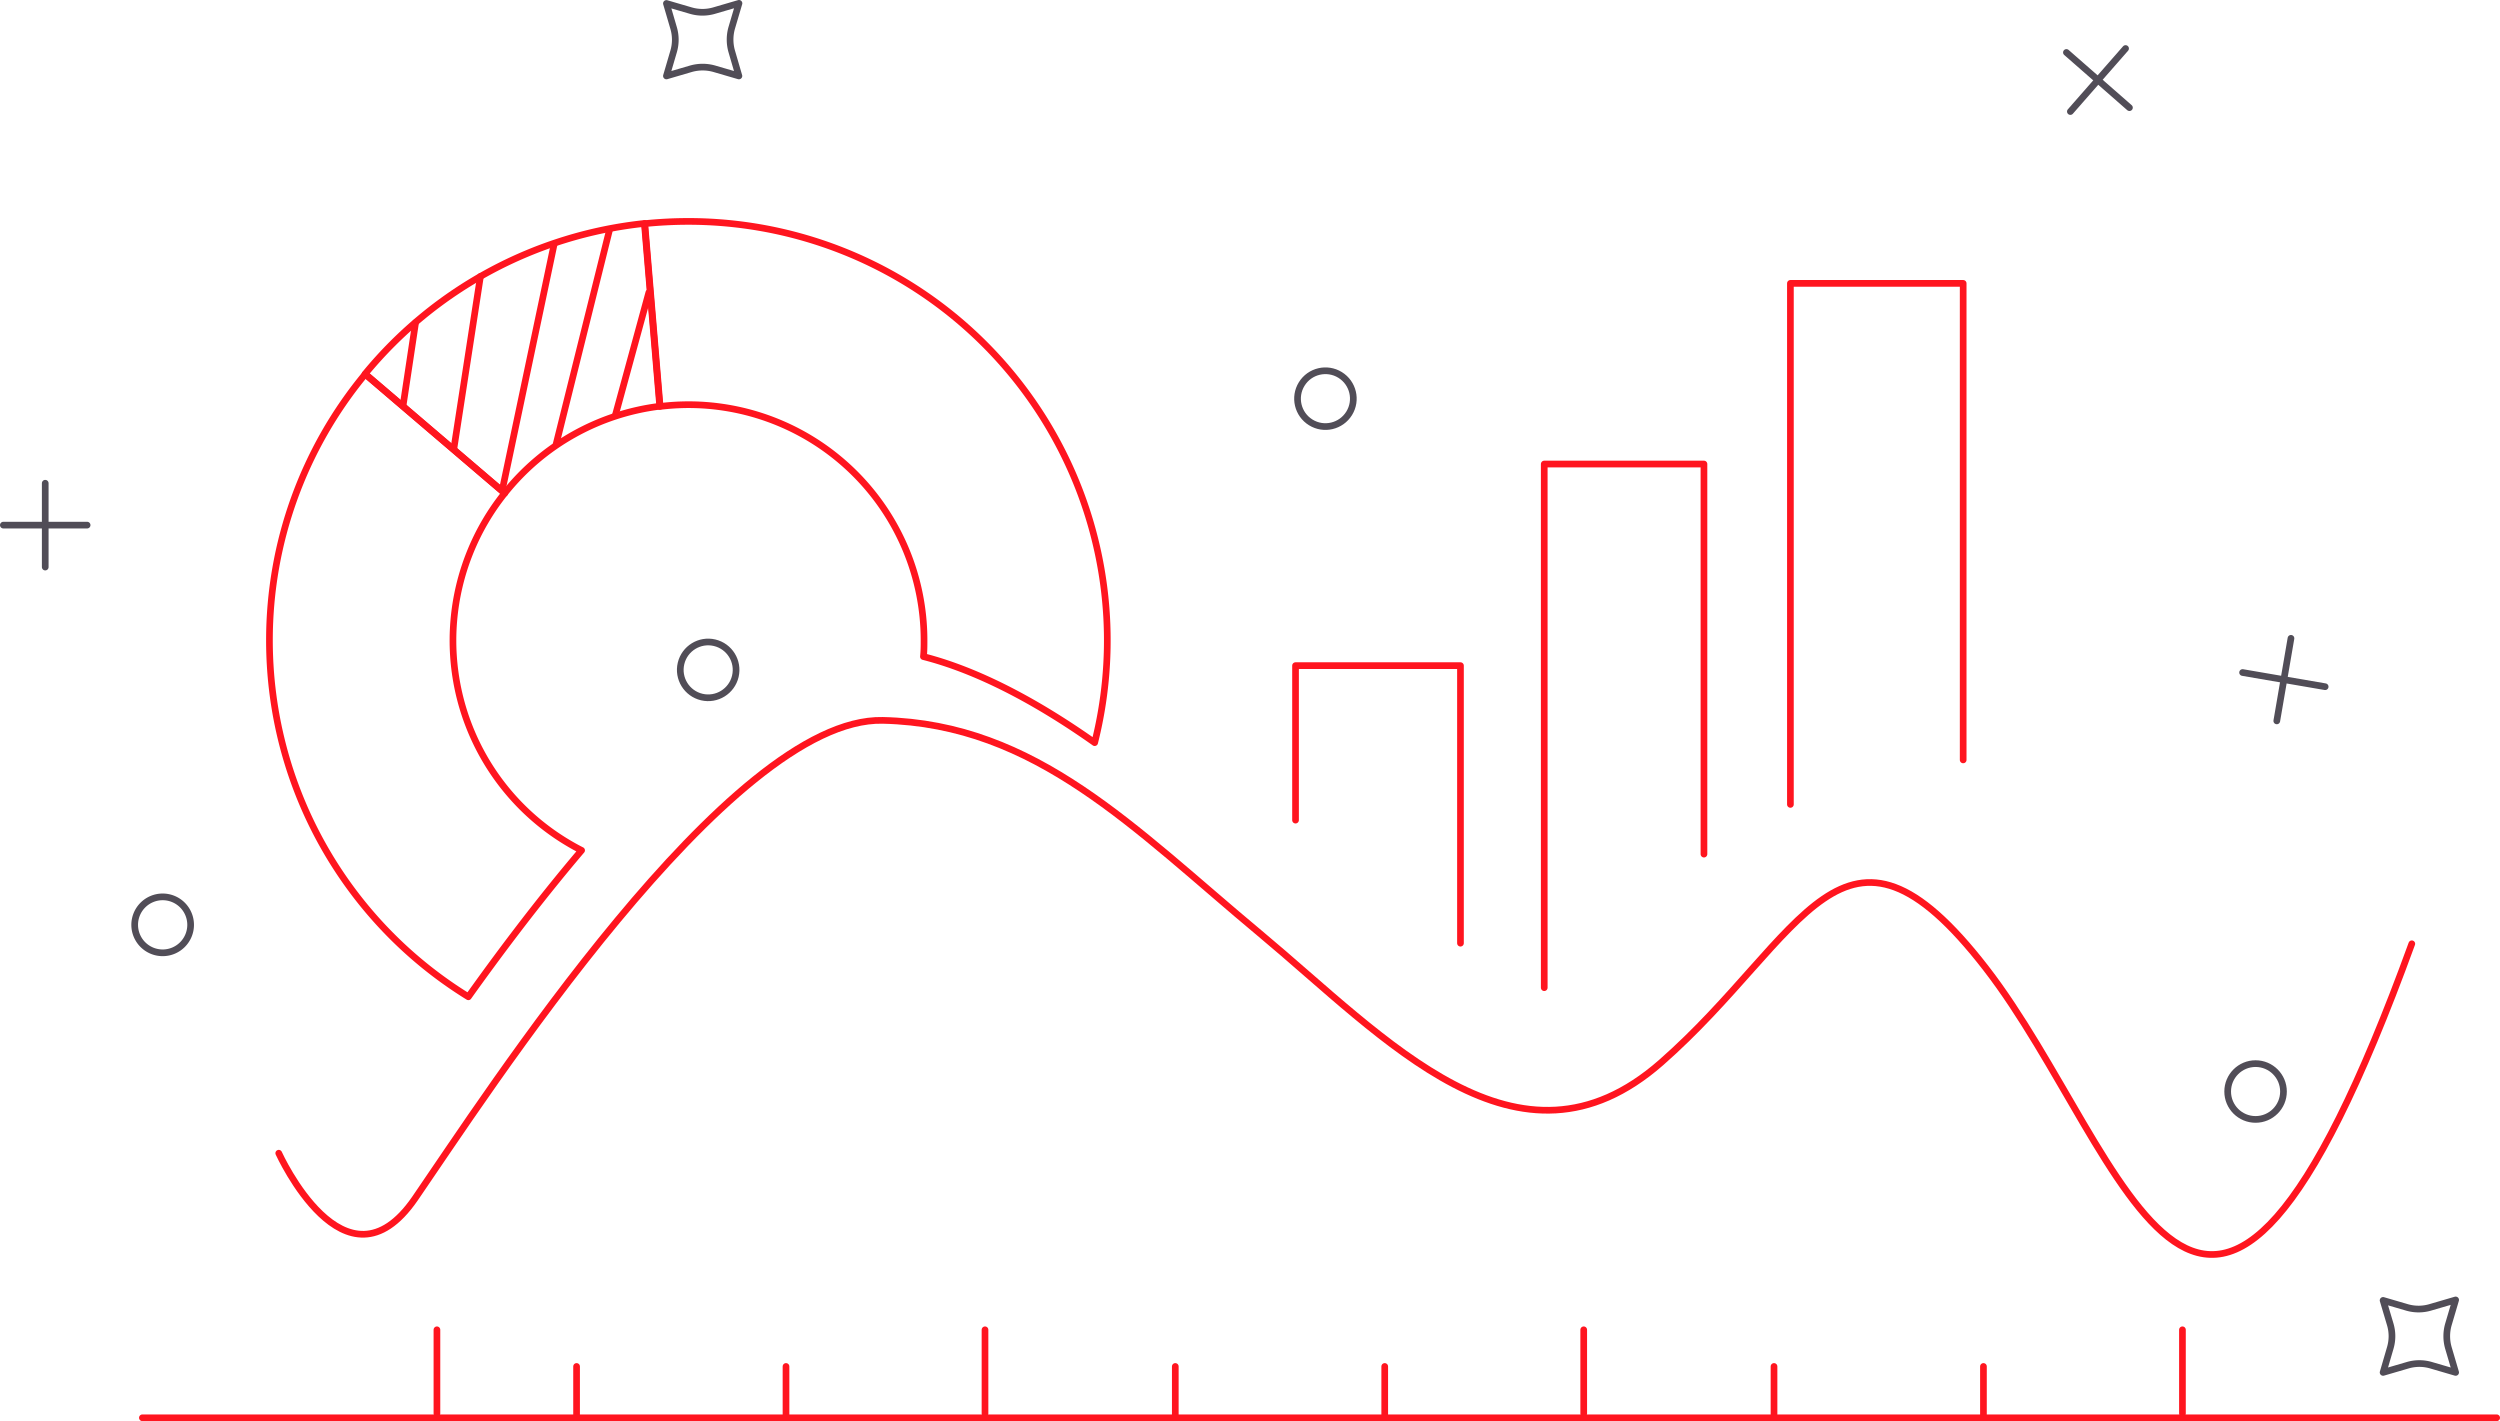 <svg xmlns="http://www.w3.org/2000/svg" xmlns:xlink="http://www.w3.org/1999/xlink" viewBox="0 0 373.63 212.39"><defs><style>.cls-1,.cls-3,.cls-4{fill:none;}.cls-2{clip-path:url(#clip-path);}.cls-3{stroke:#ff151f;}.cls-3,.cls-4{stroke-linecap:round;stroke-linejoin:round;}.cls-4{stroke:#514d57;}</style><clipPath id="clip-path" transform="translate(-50.57 -161.65)"><rect class="cls-1" width="500" height="500"/></clipPath></defs><title>Asset 12</title><g id="Layer_2" data-name="Layer 2"><g id="Layer_1-2" data-name="Layer 1"><g class="cls-2"><line class="cls-3" x1="21.28" y1="211.89" x2="373.13" y2="211.89"/><line class="cls-3" x1="65.3" y1="198.74" x2="65.3" y2="211.26"/><line class="cls-3" x1="147.21" y1="198.74" x2="147.21" y2="211.26"/><line class="cls-3" x1="86.17" y1="204.22" x2="86.17" y2="211.52"/><line class="cls-3" x1="117.47" y1="204.22" x2="117.47" y2="211.52"/><line class="cls-3" x1="236.69" y1="198.74" x2="236.69" y2="211.26"/><line class="cls-3" x1="175.65" y1="204.22" x2="175.65" y2="211.52"/><line class="cls-3" x1="206.95" y1="204.22" x2="206.95" y2="211.52"/><line class="cls-3" x1="326.17" y1="198.74" x2="326.17" y2="211.26"/><line class="cls-3" x1="265.13" y1="204.22" x2="265.13" y2="211.52"/><line class="cls-3" x1="296.43" y1="204.22" x2="296.43" y2="211.52"/><g class="cls-2"><path class="cls-3" d="M92.23,334s9.92,21.92,20.35,6.79,47-72,69.92-71.48,37.56,16.17,56.34,31.82,38.61,38.09,60,19.31,27.13-41.74,48.53-14.09,32.34,82.44,63.65-3.65" transform="translate(-50.57 -161.65)"/><polyline class="cls-3" points="193.62 122.57 193.62 99.48 218.27 99.48 218.27 140.96"/><polyline class="cls-3" points="230.79 147.61 230.79 69.35 254.66 69.35 254.66 127.65"/><polyline class="cls-3" points="267.58 120.22 267.58 42.35 293.4 42.35 293.4 113.57"/><path class="cls-3" d="M153.45,194.74a64.79,64.79,0,0,0-6.57.34l2.29,27.32a35.64,35.64,0,0,1,4.28-.27,35.22,35.22,0,0,1,35.22,35.22c0,.82,0,1.63-.09,2.43,9.12,2.33,18.3,7.7,25.59,12.86a62.63,62.63,0,0,0-60.72-77.9Z" transform="translate(-50.57 -161.65)"/><path class="cls-3" d="M90.84,257.35a62.55,62.55,0,0,0,29.73,53.27c4-5.61,10-13.73,16.92-21.88A35.2,35.2,0,0,1,126,235.36l-20.83-17.81A62.35,62.35,0,0,0,90.84,257.35Z" transform="translate(-50.57 -161.65)"/><path class="cls-3" d="M105.12,217.55,126,235.36a35.16,35.16,0,0,1,23.22-13l-2.29-27.32A62.54,62.54,0,0,0,105.12,217.55Z" transform="translate(-50.57 -161.65)"/><line class="cls-3" x1="71.8" y1="41.31" x2="67.82" y2="67.13"/><line class="cls-3" x1="62.11" y1="48.2" x2="60.26" y2="60.48"/><line class="cls-3" x1="82.82" y1="36.48" x2="75.06" y2="73.26"/><line class="cls-3" x1="91.1" y1="34.33" x2="83.12" y2="66.35"/><line class="cls-3" x1="96.97" y1="43.72" x2="91.95" y2="62.11"/><line class="cls-4" x1="6.76" y1="84.75" x2="6.76" y2="72.22"/><line class="cls-4" x1="0.5" y1="78.48" x2="13.02" y2="78.48"/><line class="cls-4" x1="309.42" y1="16.67" x2="317.67" y2="7.25"/><line class="cls-4" x1="308.83" y1="7.84" x2="318.25" y2="16.09"/><line class="cls-4" x1="340.27" y1="107.74" x2="342.39" y2="95.4"/><line class="cls-4" x1="335.16" y1="100.51" x2="347.5" y2="102.63"/><path class="cls-4" d="M79.06,299.86a4.18,4.18,0,1,1-4.18-4.17A4.18,4.18,0,0,1,79.06,299.86Z" transform="translate(-50.57 -161.65)"/><circle class="cls-4" cx="337.1" cy="163.13" r="4.17"/><circle class="cls-4" cx="156.41" cy="261.78" r="4.17" transform="translate(-184.87 192.21) rotate(-76.72)"/><circle class="cls-4" cx="248.65" cy="221.22" r="4.17" transform="translate(-120.82 154.78) rotate(-58.28)"/><path class="cls-4" d="M157.35,163.22l3.66-1.07-1.08,3.66a6.38,6.38,0,0,0,0,3.52L161,173l-3.66-1.07a6.38,6.38,0,0,0-3.52,0L150.17,173l1.07-3.65a6.2,6.2,0,0,0,0-3.52l-1.07-3.66,3.66,1.07A6.2,6.2,0,0,0,157.35,163.22Z" transform="translate(-50.57 -161.65)"/><path class="cls-4" d="M413.91,357l3.66-1.07-1.08,3.66a6.35,6.35,0,0,0,0,3.51l1.08,3.66-3.66-1.07a6.2,6.2,0,0,0-3.52,0l-3.66,1.07,1.07-3.66a6.17,6.17,0,0,0,0-3.51L406.73,356l3.66,1.07A6.2,6.2,0,0,0,413.91,357Z" transform="translate(-50.57 -161.65)"/></g></g></g></g></svg>